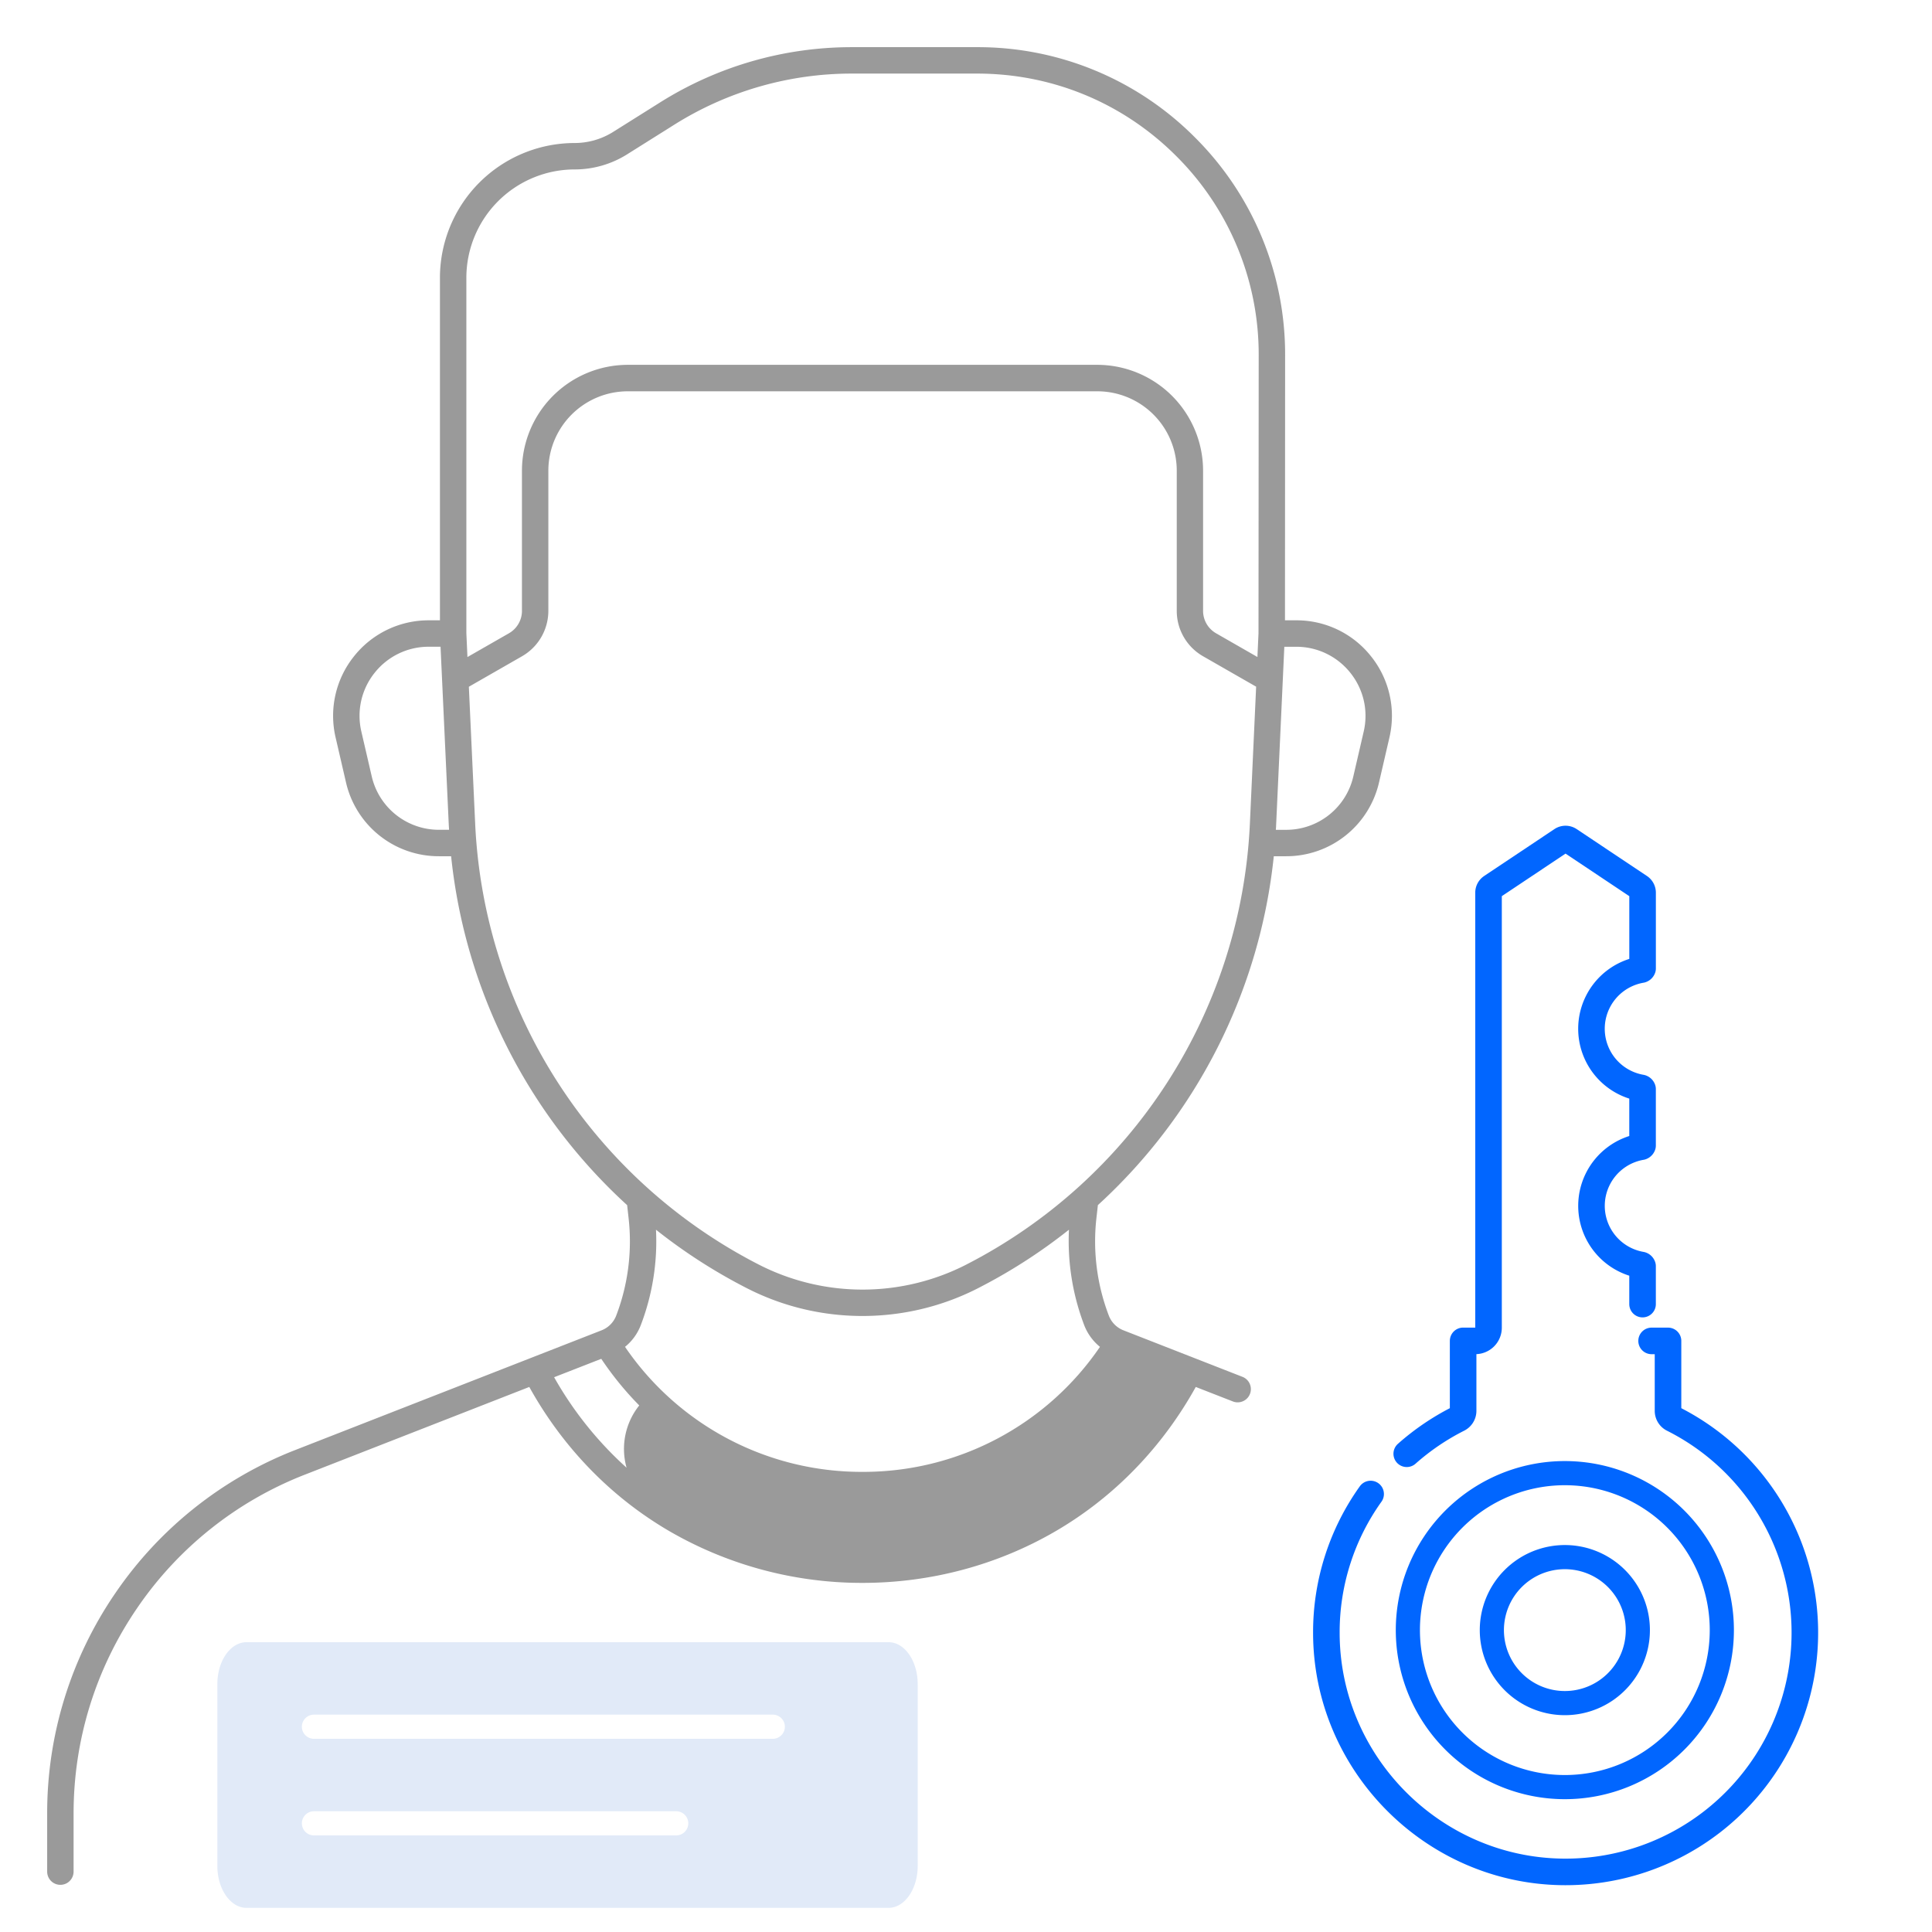 <svg xmlns="http://www.w3.org/2000/svg" width="80" height="80" fill="none"><path fill="#9A9A9A" d="M53.678 25.686h-.47l.006-10.972a12.67 12.67 0 0 0-3.733-9.023 12.67 12.67 0 0 0-9.02-3.738h-5.19c-2.809 0-5.55.79-7.927 2.281l-1.958 1.23a3 3 0 0 1-1.59.458 5.584 5.584 0 0 0-5.579 5.578v14.186h-.462a3.94 3.94 0 0 0-3.1 1.495 3.94 3.94 0 0 0-.758 3.358l.428 1.85a3.94 3.94 0 0 0 3.856 3.066h.499a22.74 22.74 0 0 0 7.289 14.448l.062.558a8.6 8.6 0 0 1-.517 4.02 1.06 1.06 0 0 1-.6.603l-12.68 4.955a16.1 16.1 0 0 0-7.465 5.94 16.1 16.1 0 0 0-2.816 9.116V77.5a.547.547 0 0 0 1.094 0v-2.405c0-3.045.908-5.984 2.625-8.498a15 15 0 0 1 6.96-5.538l9.285-3.628c1.392 2.51 3.39 4.569 5.808 5.975a15.9 15.9 0 0 0 7.99 2.138c2.827 0 5.59-.74 7.991-2.138 2.417-1.406 4.416-3.467 5.808-5.975l1.55.605a.547.547 0 0 0 .397-1.019l-4.945-1.933a1.06 1.06 0 0 1-.6-.603 8.6 8.6 0 0 1-.518-4.02l.063-.56a22.74 22.74 0 0 0 7.284-14.446h.503a3.94 3.94 0 0 0 3.857-3.066l.428-1.85a3.94 3.94 0 0 0-.758-3.358 3.93 3.93 0 0 0-3.097-1.495M19.311 11.5a4.49 4.49 0 0 1 4.484-4.484c.769 0 1.522-.217 2.172-.625l1.958-1.23a13.8 13.8 0 0 1 7.345-2.114h5.19c3.117 0 6.046 1.214 8.248 3.417a11.59 11.59 0 0 1 3.412 8.25l-.008 11.506-.045.985-1.712-.982a1.07 1.07 0 0 1-.538-.926V19.49a4.387 4.387 0 0 0-4.383-4.383H25.995a4.387 4.387 0 0 0-4.382 4.383v5.806c0 .381-.207.737-.538.926l-1.719.985-.045-.99zm-1.128 22.86a2.854 2.854 0 0 1-2.792-2.218l-.428-1.85a2.85 2.85 0 0 1 .548-2.43 2.85 2.85 0 0 1 2.244-1.082h.487l.342 7.403.011.176zm4.762 22.668 1.952-.762q.705 1.051 1.573 1.93a2.88 2.88 0 0 0-.525 2.579 14.9 14.9 0 0 1-3-3.747m21.95-2.155c.136.354.363.663.652.897a11.85 11.85 0 0 1-9.833 5.177 11.85 11.85 0 0 1-9.833-5.177c.29-.234.516-.543.652-.897a9.7 9.7 0 0 0 .63-3.953 22.6 22.6 0 0 0 3.784 2.432c1.492.76 3.128 1.14 4.765 1.14 1.638 0 3.274-.38 4.766-1.14a22.6 22.6 0 0 0 3.785-2.432 9.8 9.8 0 0 0 .632 3.953m-4.91-2.495a9.43 9.43 0 0 1-8.543-.003 21.64 21.64 0 0 1-11.765-18.242l-.263-5.696 2.205-1.264a2.17 2.17 0 0 0 1.087-1.875v-5.806a3.29 3.29 0 0 1 3.29-3.289h19.442a3.29 3.29 0 0 1 3.289 3.29v5.805c0 .774.417 1.491 1.087 1.875l2.2 1.261-.26 5.696a21.64 21.64 0 0 1-11.77 18.248m16.484-22.086-.428 1.85a2.85 2.85 0 0 1-2.793 2.219h-.417c.003-.061.01-.12.011-.181l.34-7.399h.495c.878 0 1.696.396 2.243 1.083.547.688.747 1.572.549 2.428"/><path fill="#E1EAF8" fill-rule="evenodd" d="M10.207 68h26.587c.666 0 1.206.778 1.206 1.735v7.53c0 .957-.541 1.735-1.207 1.735H10.207C9.541 79 9 78.222 9 77.265v-7.53C9 68.778 9.541 68 10.207 68M13 71a.5.5 0 0 0 0 1h19a.5.5 0 0 0 0-1zm0 4a.5.5 0 0 0 0 1h15a.5.5 0 0 0 0-1z" clip-rule="evenodd"/><path stroke="#0166FF" d="M61.186 72.905a6.5 6.5 0 1 0 7.222-10.81 6.5 6.5 0 0 0-7.222 10.81Zm1.931-7.918a3.022 3.022 0 1 1 3.36 5.025 3.022 3.022 0 0 1-3.36-5.025Z"/><path stroke="#0166FF" stroke-linecap="round" stroke-linejoin="round" stroke-width="1.1" d="M56.755 61.864a9.84 9.84 0 0 0-1.833 5.744c.001 5.385 4.381 9.828 9.764 9.903a9.907 9.907 0 0 0 4.587-18.76.37.37 0 0 1-.204-.33v-2.897h-.68M68.015 54v-1.569a.08.08 0 0 0-.051-.05 2.485 2.485 0 0 1 0-4.898.08.08 0 0 0 .051-.05v-2.335a.08.08 0 0 0-.052-.05 2.485 2.485 0 0 1 0-4.898.08.08 0 0 0 .053-.05v-3.138a.28.28 0 0 0-.123-.23l-2.914-1.945a.28.28 0 0 0-.306 0l-2.914 1.945a.28.28 0 0 0-.122.23v18.016a.546.546 0 0 1-.545.545h-.507v2.896a.37.37 0 0 1-.205.332 10 10 0 0 0-2.13 1.446"/></svg>